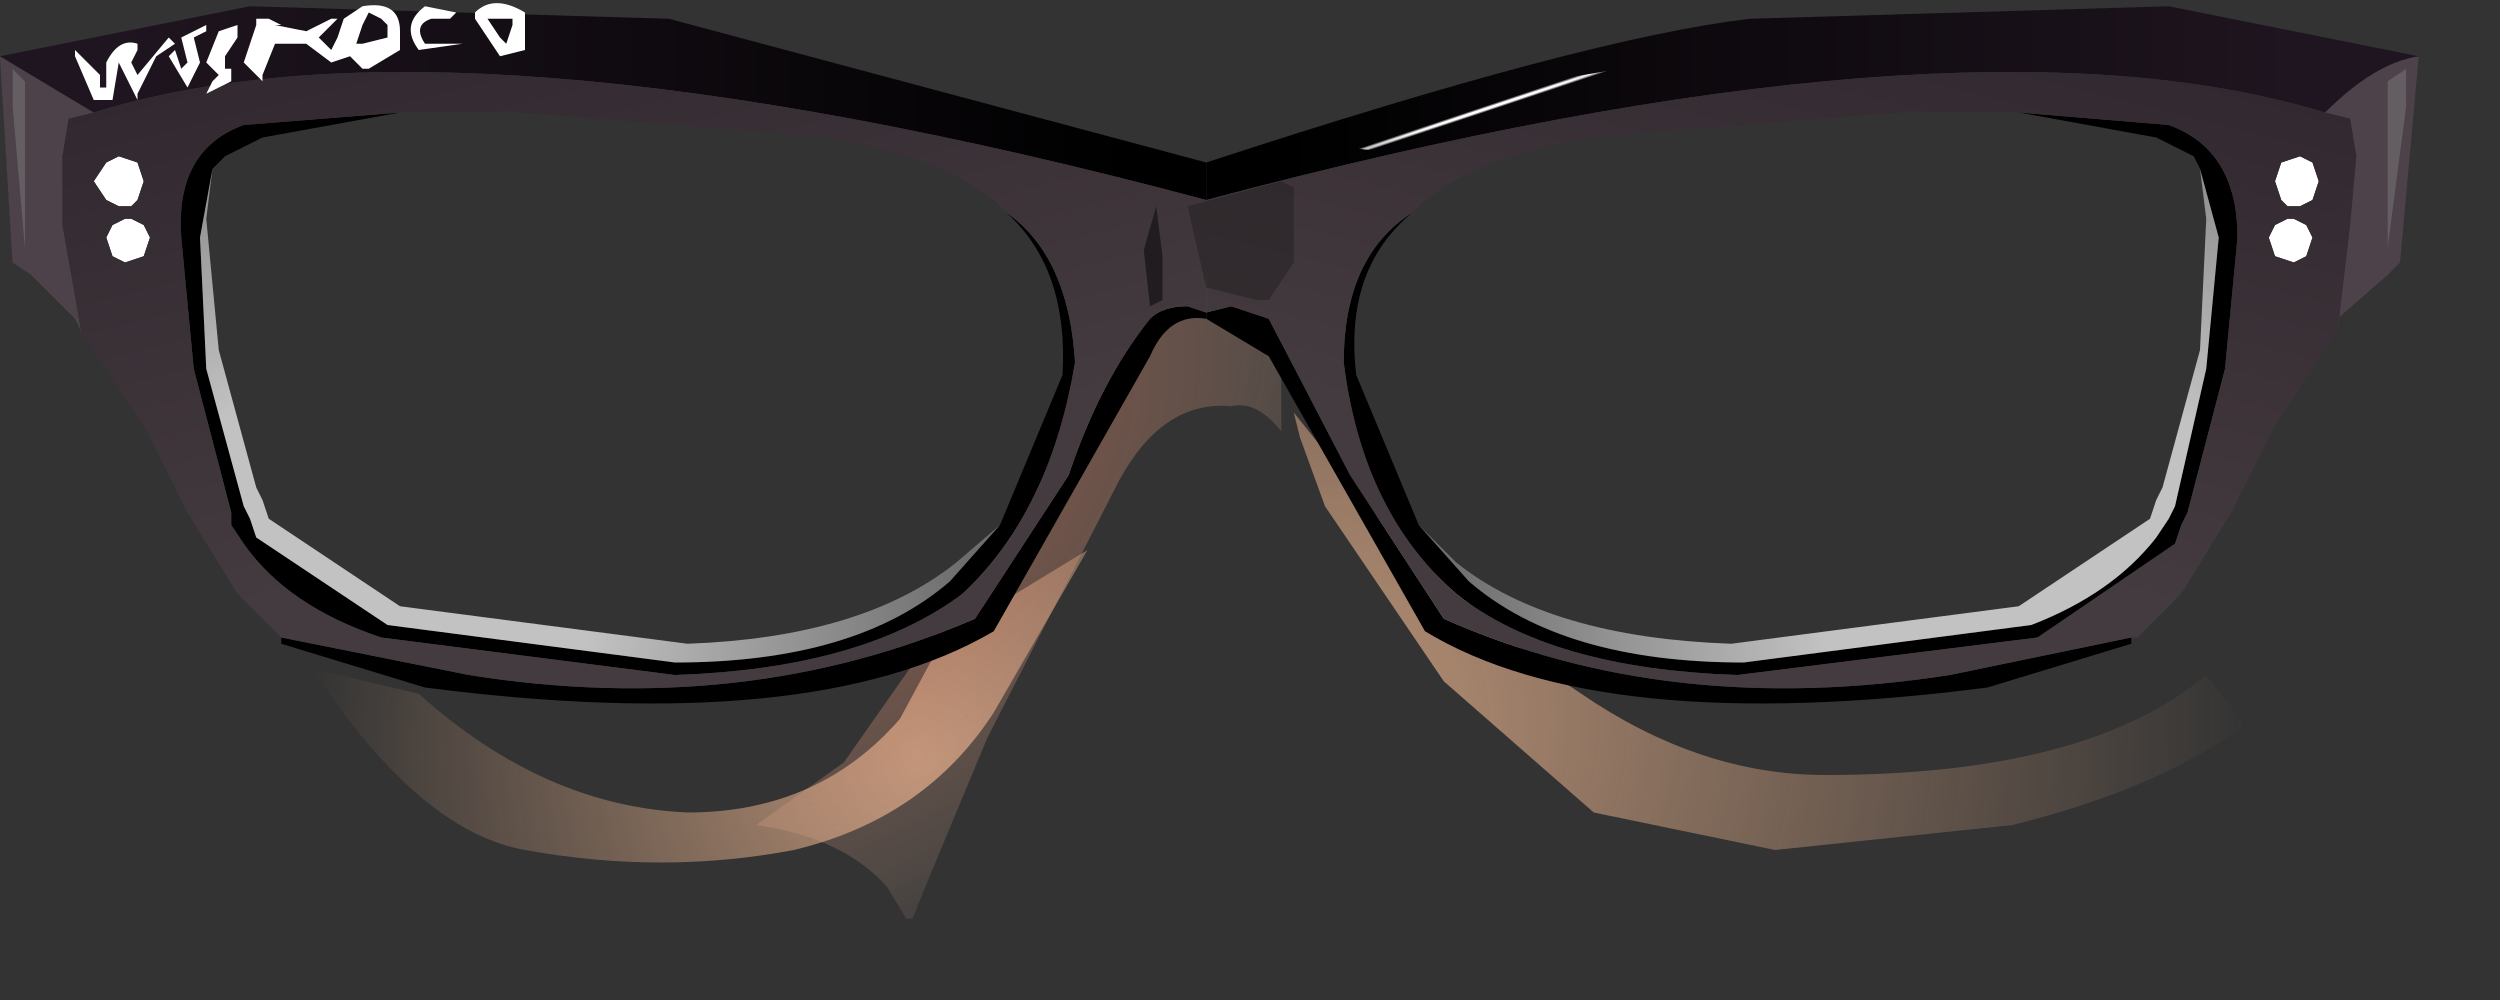 <?xml version="1.0" encoding="utf-8"?>
<svg version="1.1" id="Layer_1"
xmlns="http://www.w3.org/2000/svg"
xmlns:xlink="http://www.w3.org/1999/xlink"
xmlns:author="http://www.sothink.com"
width="20px" height="8px"
xml:space="preserve">
<rect width="100%" height="100%" fill="#333333" stroke="none"/>
<g id="625" transform="matrix(1, 0, 0, 1, -60.65, -37.1)">
<radialGradient
id="RadialGradID_4956" gradientUnits="userSpaceOnUse" gradientTransform="matrix(0.009, 0, 0, 0.009, 71.3, 42.85)" spreadMethod ="pad" cx="0" cy="0" r="819.2" fx="0" fy="0" >
<stop  offset="0"  style="stop-color:#FFC399;stop-opacity:0.651" />
<stop  offset="1"  style="stop-color:#FFC399;stop-opacity:0" />
</radialGradient>
<path style="fill:url(#RadialGradID_4956) " d="M78.6,42.9Q77.95 43.4 76.75 43.7L74.85 43.9L73.4 43.6L72.2 42.55L71.25 41.15L71.05 40.6L71 40.4L71.8 41.4L73 42.45L73.3 42.65Q74.25 43.3 75.25 43.3Q77.35 43.3 78.3 42.5L78.6 42.9" />
<radialGradient
id="RadialGradID_4957" gradientUnits="userSpaceOnUse" gradientTransform="matrix(0.006, 0, 0, 0.006, 68, 43.15)" spreadMethod ="pad" cx="0" cy="0" r="819.2" fx="0" fy="0" >
<stop  offset="0"  style="stop-color:#FFC399;stop-opacity:0.651" />
<stop  offset="1"  style="stop-color:#FFC399;stop-opacity:0" />
</radialGradient>
<path style="fill:url(#RadialGradID_4957) " d="M68.2,42.2L69.35 41.5L68.6 42.8Q68.05 43.65 67 43.9Q65.95 44.1 64.85 43.9Q64 43.75 63.15 42.45L64 42.65Q65 43.55 66.15 43.6Q67.2 43.6 67.85 42.85L68.2 42.2" />
<radialGradient
id="RadialGradID_4958" gradientUnits="userSpaceOnUse" gradientTransform="matrix(0.005, -0.005, 0.003, 0.003, 67.85, 41.05)" spreadMethod ="pad" cx="0" cy="0" r="819.2" fx="0" fy="0" >
<stop  offset="0.133"  style="stop-color:#CC7458;stop-opacity:0.463" />
<stop  offset="1"  style="stop-color:#FFDEC2;stop-opacity:0" />
</radialGradient>
<path style="fill:url(#RadialGradID_4958) " d="M69.75,39.7L70.9 38.85L70.9 40.55Q70.7 40.3 70.5 40.35Q69.95 40.3 69.6 40.95L68.55 43L68.05 44.2L67.95 44.45L67.9 44.45L67.75 44.2Q67.4 43.8 66.7 43.7L67.4 43.2L69.05 40.85L69.75 39.7" />
<path style="fill:#000000;fill-opacity:1" d="M77.7,42.25L76.55 42.6Q73.45 43 72.05 42.15L70.8 39.95L70.3 39.65L70.3 39.6L70.5 39.55L70.8 39.65L71.45 40.9L72.2 42.05Q74 42.85 76.25 42.5L77.7 42.2L77.7 42.25M71.5,40.1L72 41.3L72.4 41.75Q73.15 42.4 74.6 42.4L76.9 42.1Q77.55 41.85 77.9 41.4L78 41.25L78.05 41.15L78.3 40.05L78.4 39L78.25 38.45L78.2 38.35L77.9 38.2L76.8 38L78 38.1Q78.55 38.3 78.55 39L78.45 40.05L78.15 41.2L78.1 41.3L78.05 41.45L76.95 42.2L74.55 42.5Q73.05 42.45 72.3 41.85Q71.55 41.2 71.4 40Q71.4 39.15 71.95 38.8Q71.4 39.25 71.5 40.1" />
<path style="fill:#4D414A;fill-opacity:1" d="M80,37.55L79.85 39.2L79.75 39.3L79.35 39.65L79.35 39.75L79.45 38.9L79.5 38.35L79.45 38.05L79.25 38Q79.65 37.6 80 37.55M79.9,37.65L79.75 37.75L79.75 39.1L79.9 37.95L79.9 37.65" />
<path style="fill:#FFFFFF;fill-opacity:1" d="M78.9,38.4L79.05 38.35L79.15 38.4L79.2 38.55L79.15 38.7L79.05 38.75L78.95 38.75L78.9 38.7L78.85 38.55L78.9 38.4M79.15,39L79.1 39.15L79 39.2L78.85 39.15L78.8 39L78.85 38.9L78.95 38.85L79 38.85L79.1 38.9L79.15 39" />
<path style="fill:#645E62;fill-opacity:1" d="M79.9,37.95L79.75 39.1L79.75 37.75L79.9 37.65L79.9 37.95" />
<linearGradient
id="LinearGradID_4959" gradientUnits="userSpaceOnUse" gradientTransform="matrix(0.005, -0.001, 0, 0.001, 74.95, 37.85)" spreadMethod ="pad" x1="-819.2" y1="0" x2="819.2" y2="0" >
<stop  offset="0" style="stop-color:#000000;stop-opacity:1" />
<stop  offset="1" style="stop-color:#1F1520;stop-opacity:1" />
</linearGradient>
<path style="fill:url(#LinearGradID_4959) " d="M79.25,38Q76.3 37.1 70.3 38.7L70.3 38.4Q73.35 37.4 74.65 37.25L78 37.15L80 37.55Q79.65 37.6 79.25 38" />
<linearGradient
id="LinearGradID_4960" gradientUnits="userSpaceOnUse" gradientTransform="matrix(0.001, -0.003, 0.004, 0.001, 76.5, 38.95)" spreadMethod ="pad" x1="-819.2" y1="0" x2="819.2" y2="0" >
<stop  offset="0" style="stop-color:#443B40;stop-opacity:1" />
<stop  offset="1" style="stop-color:#2E242C;stop-opacity:1" />
</linearGradient>
<path style="fill:url(#LinearGradID_4960) " d="M70.3,38.7Q76.3 37.1 79.25 38L79.45 38.05L79.5 38.35L79.45 38.9L79.35 39.75L78.85 40.5L78.5 41.2L78.1 41.85L77.75 42.2L77.7 42.2L76.25 42.5Q74 42.85 72.2 42.05L71.45 40.9L70.8 39.65L70.5 39.55L70.3 39.6L70.3 38.7M78.85,38.55L78.9 38.7L78.95 38.75L79.05 38.75L79.15 38.7L79.2 38.55L79.15 38.4L79.05 38.35L78.9 38.4L78.85 38.55M79.1,38.9L79 38.85L78.95 38.85L78.85 38.9L78.8 39L78.85 39.15L79 39.2L79.1 39.15L79.15 39L79.1 38.9M75.85,38L74 38.15Q72.7 38.2 72.05 38.7L71.95 38.8Q71.4 39.15 71.4 40Q71.55 41.2 72.3 41.85Q73.05 42.45 74.55 42.5L76.95 42.2L78.05 41.45L78.1 41.3L78.15 41.2L78.45 40.05L78.55 39Q78.55 38.3 78 38.1L76.8 38L75.85 38" />
<radialGradient
id="RadialGradID_4961" gradientUnits="userSpaceOnUse" gradientTransform="matrix(0.006, 0, 0, 0.006, 77.1, 42)" spreadMethod ="pad" cx="0" cy="0" r="819.2" fx="0" fy="0" >
<stop  offset="0.376"  style="stop-color:#FFFFFF;stop-opacity:0.702" />
<stop  offset="1"  style="stop-color:#FFFFFF;stop-opacity:0.282" />
</radialGradient>
<path style="fill:url(#RadialGradID_4961) " d="M72.3,41.6Q73.05 42.2 74.5 42.25L76.8 41.95L77.85 41.25L77.9 41.1L77.95 41L78.25 39.9L78.3 38.85L78.25 38.45L78.4 39L78.3 40.05L78.05 41.15L78 41.25L77.9 41.4Q77.55 41.85 76.9 42.1L74.6 42.4Q73.15 42.4 72.4 41.75L72 41.3L72.3 41.6" />
<radialGradient
id="RadialGradID_4962" gradientUnits="userSpaceOnUse" gradientTransform="matrix(0.003, -0.001, 9.15527e-005, 0, 72.6, 37.95)" spreadMethod ="pad" cx="0" cy="0" r="819.2" fx="0" fy="0" >
<stop  offset="0.259"  style="stop-color:#FFFFFF;stop-opacity:1" />
<stop  offset="0.988"  style="stop-color:#FFFFFF;stop-opacity:0" />
</radialGradient>
<path style="fill:url(#RadialGradID_4962) " d="M71.2,38.25L72.7 37.8L75.15 37.4L75.05 37.55L74.95 37.55L71.6 38.3L71.2 38.25" />
<path style="fill:#000000;fill-opacity:1" d="M62.25,39L62.3 40.05L62.6 41.15L62.65 41.25L62.7 41.4L63.75 42.1L66.05 42.4Q67.5 42.4 68.25 41.75L68.65 41.3L69.15 40.1Q69.2 39.25 68.7 38.8Q69.2 39.15 69.25 40Q69.05 41.2 68.35 41.85Q67.55 42.45 66.05 42.5L63.7 42.2Q62.95 41.95 62.6 41.45L62.5 41.3L62.5 41.2L62.2 40.05L62.1 39Q62.05 38.3 62.6 38.1L63.85 38L62.75 38.2L62.45 38.35L62.35 38.45L62.25 39M70.3,39.65Q70 39.6 69.85 39.95L68.6 42.15Q67.15 43 64.05 42.6L62.9 42.25L62.9 42.2L64.4 42.5Q66.6 42.85 68.45 42.05L69.2 40.9Q69.45 40.15 69.85 39.65Q69.95 39.55 70.15 39.55L70.3 39.6L70.3 39.65" />
<path style="fill:#4D414A;fill-opacity:1" d="M61.25,39.65L60.9 39.3L60.75 39.2L60.65 37.55L61.4 38L61.2 38.05L61.15 38.35L61.15 38.9L61.3 39.75L61.25 39.65M60.75,37.65L60.75 37.95L60.85 39.1L60.85 37.75L60.75 37.65" />
<path style="fill:#FFFFFF;fill-opacity:1" d="M61.75,38.4L61.8 38.55L61.75 38.7L61.7 38.75L61.6 38.75L61.5 38.7L61.4 38.55L61.5 38.4L61.6 38.35L61.75 38.4M61.7,38.85L61.8 38.9L61.85 39L61.8 39.15L61.65 39.2L61.55 39.15L61.5 39L61.55 38.9L61.65 38.85L61.7 38.85" />
<path style="fill:#645E62;fill-opacity:1" d="M60.85,37.75L60.85 39.1L60.75 37.95L60.75 37.65L60.85 37.75" />
<linearGradient
id="LinearGradID_4963" gradientUnits="userSpaceOnUse" gradientTransform="matrix(-0.005, -0.001, -0, 0.001, 65.65, 37.85)" spreadMethod ="pad" x1="-819.2" y1="0" x2="819.2" y2="0" >
<stop  offset="0" style="stop-color:#000000;stop-opacity:1" />
<stop  offset="1" style="stop-color:#1F1520;stop-opacity:1" />
</linearGradient>
<path style="fill:url(#LinearGradID_4963) " d="M60.65,37.55L62.65 37.15L66 37.25L70.3 38.4L70.3 38.7Q64.3 37.1 61.4 38L60.65 37.55" />
<linearGradient
id="LinearGradID_4964" gradientUnits="userSpaceOnUse" gradientTransform="matrix(-0.001, -0.003, -0.004, 0.001, 64.15, 38.95)" spreadMethod ="pad" x1="-819.2" y1="0" x2="819.2" y2="0" >
<stop  offset="0" style="stop-color:#443B40;stop-opacity:1" />
<stop  offset="1" style="stop-color:#2E242C;stop-opacity:1" />
</linearGradient>
<path style="fill:url(#LinearGradID_4964) " d="M62.6,38.1Q62.05 38.3 62.1 39L62.2 40.05L62.5 41.2L62.5 41.3L62.6 41.45Q62.95 41.95 63.7 42.2L66.05 42.5Q67.55 42.45 68.35 41.85Q69.05 41.2 69.25 40Q69.2 39.15 68.7 38.8L68.6 38.7Q67.95 38.2 66.65 38.15L64.8 38L63.85 38L62.6 38.1M62.55,41.85L62.15 41.2L61.8 40.5L61.3 39.75L61.15 38.9L61.15 38.35L61.2 38.05L61.4 38Q64.3 37.1 70.3 38.7L70.3 39.6L70.15 39.55Q69.95 39.55 69.85 39.65Q69.45 40.15 69.2 40.9L68.45 42.05Q66.6 42.85 64.4 42.5L62.9 42.2L62.55 41.85M61.6,38.35L61.5 38.4L61.4 38.55L61.5 38.7L61.6 38.75L61.7 38.75L61.75 38.7L61.8 38.55L61.75 38.4L61.6 38.35M61.65,38.85L61.55 38.9L61.5 39L61.55 39.15L61.65 39.2L61.8 39.15L61.85 39L61.8 38.9L61.7 38.85L61.65 38.85" />
<radialGradient
id="RadialGradID_4965" gradientUnits="userSpaceOnUse" gradientTransform="matrix(-0.006, 0, 0, 0.006, 63.5, 42)" spreadMethod ="pad" cx="0" cy="0" r="819.2" fx="0" fy="0" >
<stop  offset="0.376"  style="stop-color:#FFFFFF;stop-opacity:0.702" />
<stop  offset="1"  style="stop-color:#FFFFFF;stop-opacity:0.282" />
</radialGradient>
<path style="fill:url(#RadialGradID_4965) " d="M62.35,38.45L62.3 38.85L62.4 39.9L62.7 41L62.75 41.1L62.8 41.25L63.85 41.95L66.15 42.25Q67.55 42.2 68.3 41.6L68.65 41.3L68.25 41.75Q67.5 42.4 66.05 42.4L63.75 42.1L62.7 41.4L62.65 41.25L62.6 41.15L62.3 40.05L62.25 39L62.35 38.45" />
<path style="fill:#211C1F;fill-opacity:1" d="M69.95,39.5L69.85 39.55L69.8 39.1L69.9 38.75L69.95 39.15L69.95 39.5" />
<path style="fill:#211C1F;fill-opacity:0.471" d="M71,38.6L71 39.2L70.8 39.5L70.7 39.5L70.3 39.4L70.15 38.75L70.9 38.55L71 38.6" />
<path style="fill:#FFFFFF;fill-opacity:1" d="M62.3,37.3L62.3 37.35L62.2 37.4L62.25 37.6L62.15 37.8L62 37.55L62.05 37.5L62.1 37.65L62.15 37.6L62.1 37.4L62.3 37.3M62.05,37.45L61.9 37.55L61.75 37.85L61.75 37.9L61.6 37.6L61.55 37.9L61.4 37.9L61.25 37.55L61.25 37.5L61.45 37.7L61.45 37.8L61.5 37.8L61.5 37.6Q61.6 37.4 61.75 37.45L61.75 37.5L61.7 37.6L61.75 37.7L62 37.4L62.05 37.45M62.85,37.3L63.1 37.35L63.3 37.25L63.35 37.25L63.3 37.3L63.25 37.35L63.2 37.4L63.3 37.5L63.35 37.4L63.4 37.25L63.55 37.15Q63.85 37.1 63.85 37.35L63.85 37.5L63.6 37.65L63.55 37.65L63.45 37.55L63.3 37.6L63.1 37.45L62.85 37.45L62.75 37.7L62.75 37.75L62.7 37.7L62.65 37.65L62.6 37.6L62.7 37.3L62.7 37.25L62.8 37.25L62.9 37.3L62.85 37.3M62.55,37.4L62.45 37.55L62.45 37.65L62.5 37.65L62.5 37.75L62.3 37.85L62.35 37.75L62.4 37.7L62.3 37.6L62.4 37.35L62.55 37.3L62.55 37.4M64.75,37.25L64.55 37.25L64.65 37.4L64.7 37.45L64.75 37.3L64.75 37.25M64.25,37.25L64.1 37.25Q63.95 37.3 64.05 37.45L64.35 37.45L64 37.5Q63.85 37.3 64.05 37.15L64.3 37.2L64.25 37.25M64.45,37.2Q64.6 37.05 64.85 37.2L64.85 37.45L64.85 37.5L64.65 37.55L64.45 37.25L64.45 37.2M63.5,37.45L63.55 37.45L63.75 37.4L63.75 37.35L63.75 37.3L63.7 37.25L63.6 37.2L63.55 37.3L63.5 37.45" />
</g>
</svg>
